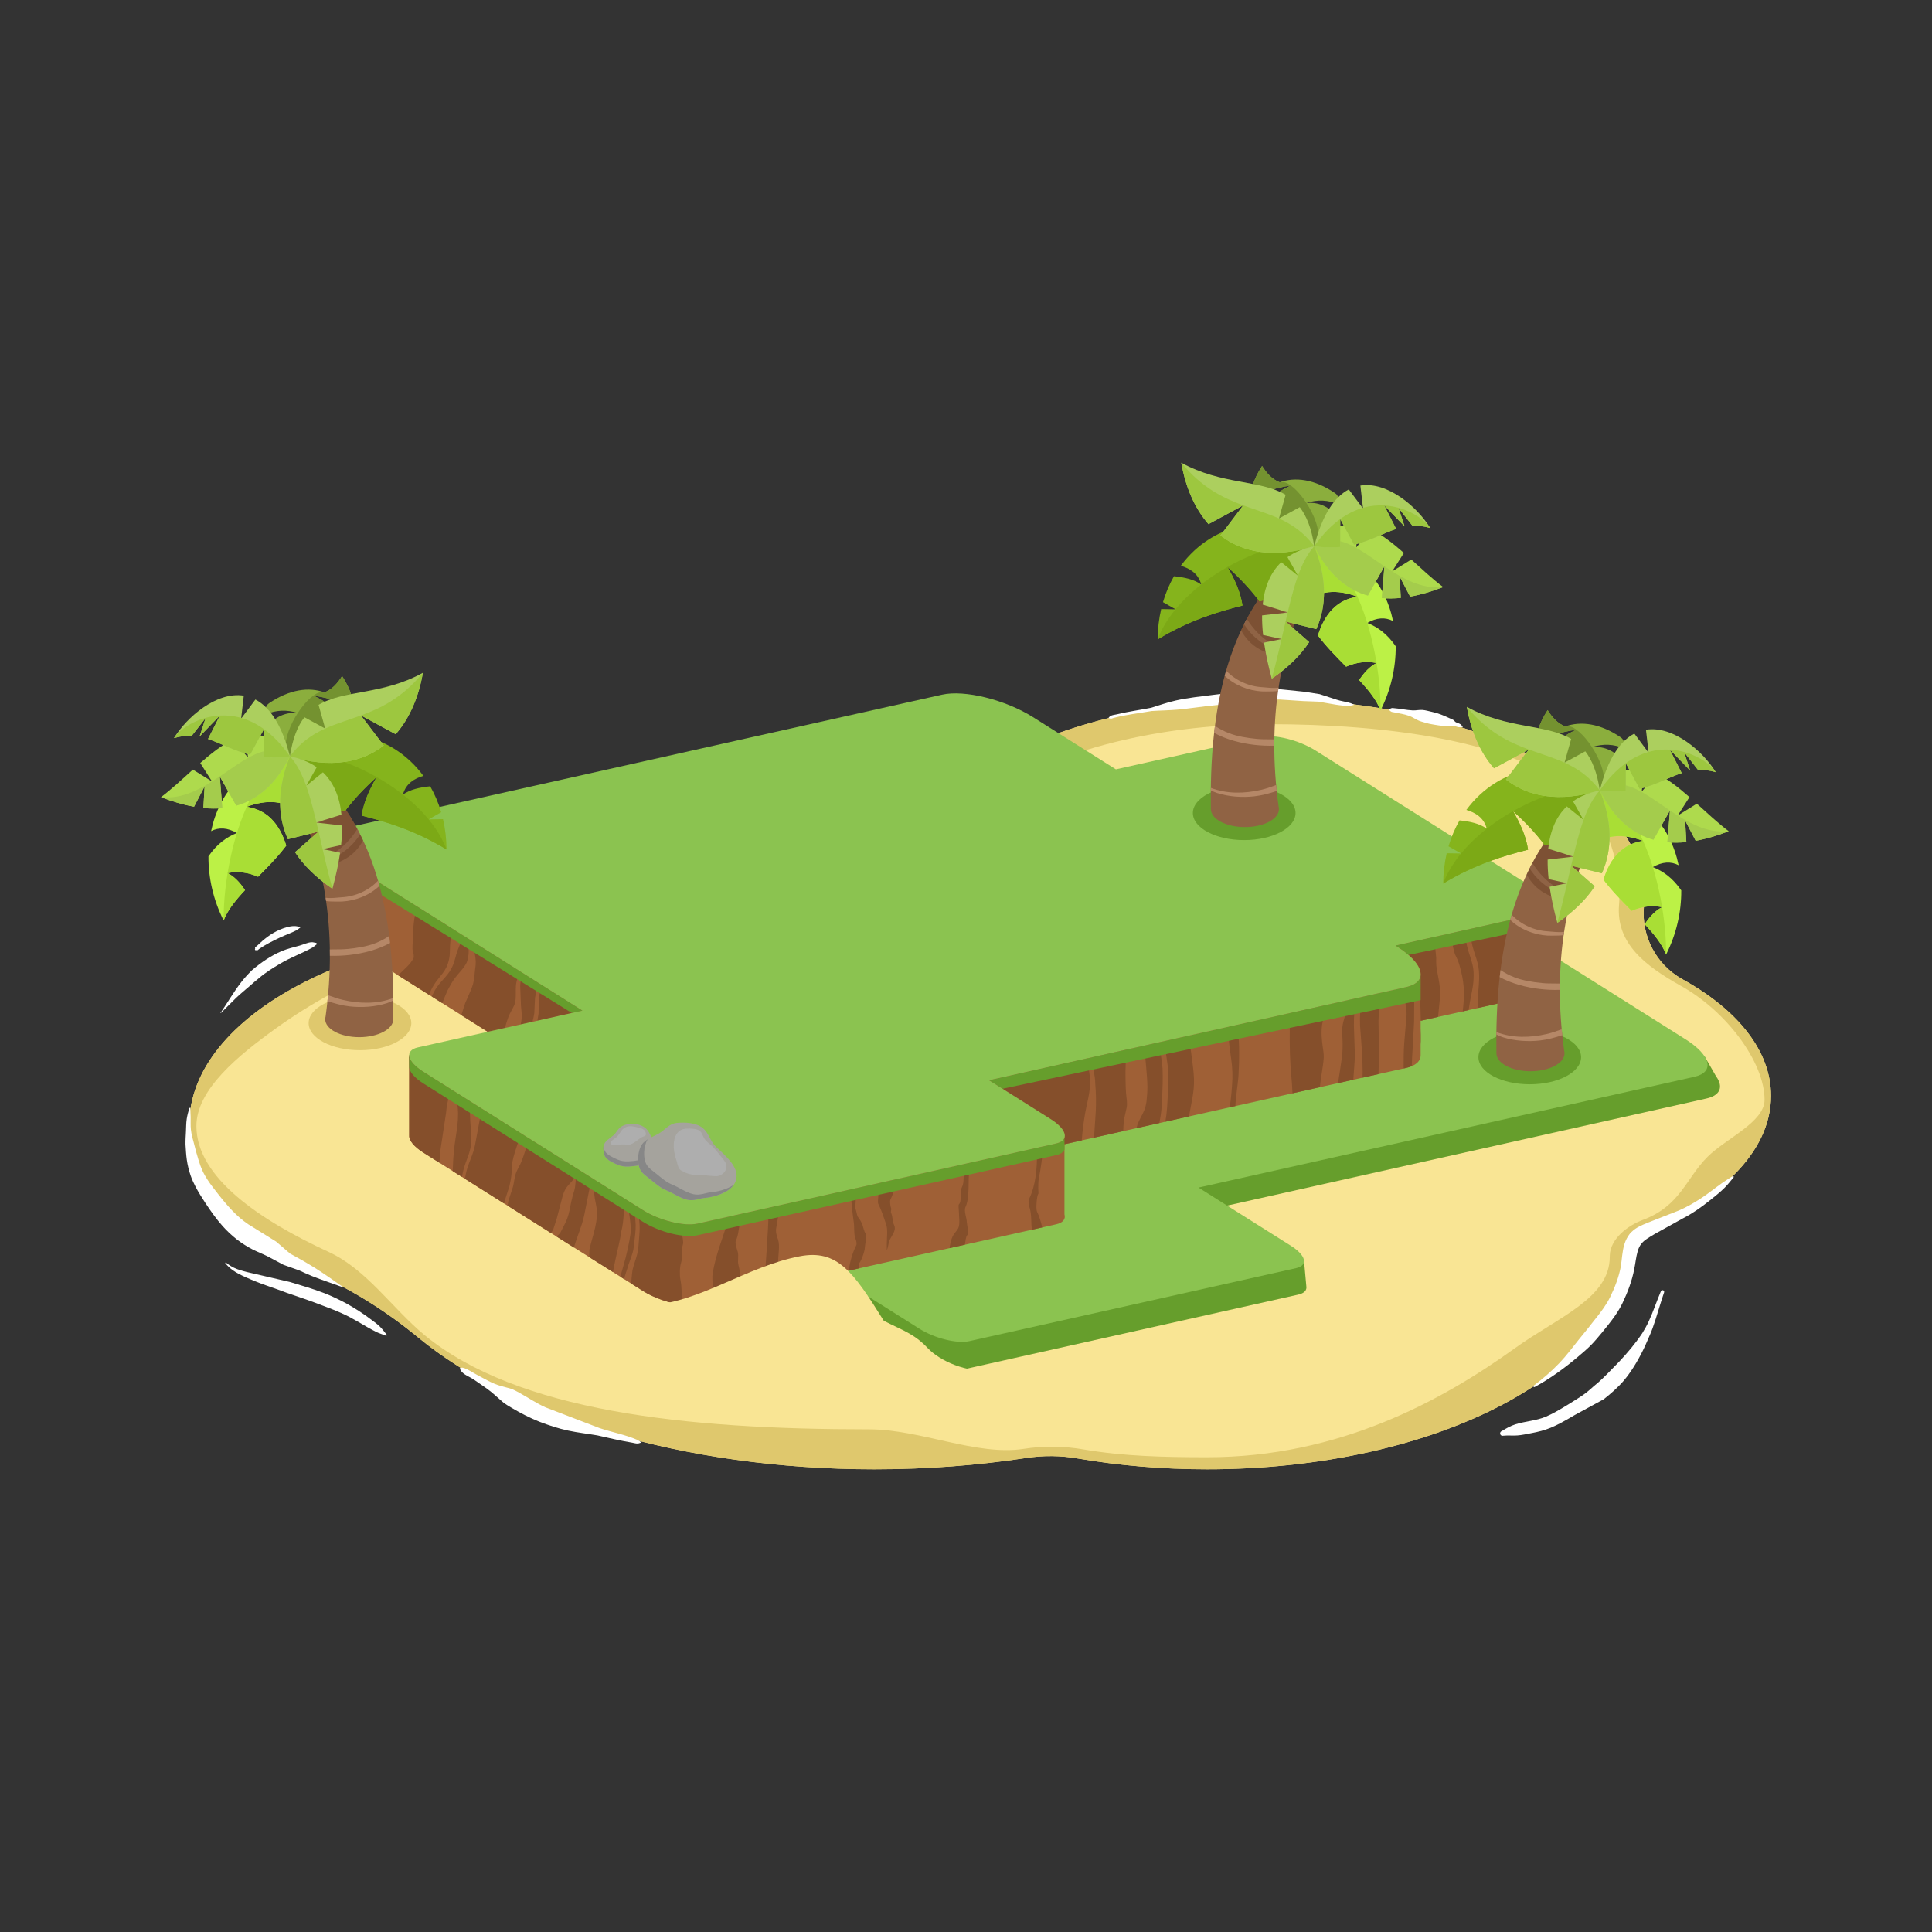 <?xml version="1.0" encoding="UTF-8" standalone="no"?><!DOCTYPE svg PUBLIC "-//W3C//DTD SVG 1.1//EN" "http://www.w3.org/Graphics/SVG/1.1/DTD/svg11.dtd"><svg width="100%" height="100%" viewBox="0 0 300 300" version="1.1" xmlns="http://www.w3.org/2000/svg" xmlns:xlink="http://www.w3.org/1999/xlink" xml:space="preserve" xmlns:serif="http://www.serif.com/" style="fill-rule:evenodd;clip-rule:evenodd;stroke-linejoin:round;stroke-miterlimit:2;"><rect x="0" y="0" width="300" height="300" fill="#333333" stroke="none"/><g id="_250" serif:id="250"><g id="_7" serif:id="7"><g><path d="M64.957,207.703c-4.722,-3.914 -9.933,-7.199 -15.502,-9.771c-12.287,-5.67 -20.066,-13.987 -20.066,-23.256c-0,-16.995 26.15,-30.792 58.36,-30.792c3.247,-0 6.433,0.14 9.537,0.41c11.541,-3.144 24.635,-4.92 38.509,-4.92c0.94,-0 1.876,0.008 2.808,0.024c-0,-0.008 -0,-0.016 -0,-0.024c-0,-16.995 26.15,-30.792 58.36,-30.792c32.209,0 58.36,13.797 58.36,30.792c-0,0.482 -0.021,0.96 -0.063,1.437c-0.394,4.563 1.91,8.937 5.896,11.194c8.576,4.711 13.844,11.114 13.844,18.161c0,8.874 -8.353,16.726 -21.133,21.486c-0.96,0.355 -1.597,1.269 -1.597,2.292c-0.003,0.001 -0.003,0.002 -0.003,0.002c0,18.877 -29.047,34.204 -64.826,34.204c-6.985,-0 -13.713,-0.585 -20.018,-1.665c-2.699,-0.481 -5.458,-0.507 -8.165,-0.078c-7.45,1.131 -15.322,1.743 -23.463,1.743c-29.726,-0 -55.872,-8.153 -70.838,-20.447Z" style="fill:#f9e594;"/><path d="M64.957,207.703c-4.722,-3.914 -9.933,-7.199 -15.502,-9.771c-12.287,-5.67 -20.066,-13.987 -20.066,-23.256c-0,-16.995 26.15,-30.792 58.36,-30.792c3.247,-0 6.433,0.14 9.537,0.41c11.541,-3.144 24.635,-4.92 38.509,-4.92c0.94,-0 1.876,0.008 2.808,0.024l-0,-0.024c-0,-16.995 26.15,-30.792 58.36,-30.792c32.209,0 58.36,13.797 58.36,30.792c-0,0.482 -0.021,0.96 -0.063,1.437c-0.394,4.563 1.91,8.937 5.896,11.194c8.576,4.711 13.844,11.114 13.844,18.161c0,8.874 -8.353,16.726 -21.133,21.486c-0.96,0.355 -1.597,1.269 -1.597,2.292c-0.003,0.001 -0.003,0.002 -0.003,0.002c0,18.877 -29.047,34.204 -64.826,34.204c-6.985,-0 -13.713,-0.585 -20.018,-1.665c-2.699,-0.481 -5.458,-0.507 -8.165,-0.078c-7.45,1.131 -15.322,1.743 -23.463,1.743c-29.726,-0 -55.872,-8.153 -70.838,-20.447Zm185.016,-12.813c0.108,-2.531 2.766,-4.59 5.15,-5.472c5.807,-2.162 6.681,-6.462 10.03,-9.794c2.881,-2.867 8.847,-5.382 8.847,-8.85c0,-5.842 -5.946,-13.821 -13.055,-17.726c-0.014,-0.008 -0.029,-0.016 -0.043,-0.024c-5.303,-3.002 -10.018,-6.475 -9.494,-12.546l0,-0.003c0.032,-0.365 0.048,-0.732 0.048,-1.101c-0,-5.681 -1.828,-12.868 -7.747,-17.127c-10.107,-7.273 -28.36,-9.798 -46.746,-9.798c-18.387,-0 -34.729,4.61 -44.836,11.883c-5.919,4.259 -9.658,9.361 -9.658,15.042l0,0.019c0.002,1.038 -0.414,2.033 -1.154,2.761c-0.74,0.728 -1.741,1.128 -2.779,1.11c-0.91,-0.015 -1.824,-0.023 -2.741,-0.023c-13.507,-0 -26.923,-1.124 -38.16,1.937c-0.44,0.119 -0.897,0.16 -1.351,0.121c-2.995,-0.26 -6.069,-0.395 -9.203,-0.395c-18.386,-0 -34.06,7.457 -44.167,14.73c-5.92,4.259 -12.417,9.538 -12.417,15.22c0,8.025 9.939,14.658 20.579,19.567c5.869,2.711 9.849,8.753 14.827,12.877c14.438,11.859 40.383,14.649 69.058,14.649c7.937,0 16.668,4.143 23.93,3.04c3.122,-0.493 6.304,-0.462 9.416,0.09c6.097,1.045 12.38,1.204 19.134,1.204c20.528,0 36.51,-8.81 47.794,-16.93c6.704,-4.823 14.729,-7.754 14.729,-14.189c0,-0.091 0.003,-0.181 0.009,-0.272Z" style="fill:#dfc86d;"/><g><path d="M202.843,199.706c0.116,0.619 -0.288,1.106 -1.245,1.32l-51.988,11.616c-1.965,0.439 -5.523,-0.441 -7.94,-1.964l-31.789,-20.031c-2.417,-1.523 -2.784,-3.116 -0.819,-3.555l155.632,-23.054l1.746,3.039c0.207,0.283 0.364,0.558 0.472,0.822c0.511,1.257 -0.11,2.268 -1.945,2.678l-78.893,17.628l12.285,7.741l4.127,-0.191l0.357,3.951Z" style="fill:#669e2c;"/><path d="M186.107,184.406l14.349,9.042c2.358,1.486 2.717,3.04 0.799,3.469l-50.728,11.334c-1.917,0.429 -5.389,-0.43 -7.747,-1.916l-31.019,-19.546c-2.358,-1.486 -2.716,-3.04 -0.799,-3.469l40.363,-9.018l-38.191,-24.066c-3.951,-2.49 -4.551,-5.094 -1.339,-5.812l84.999,-18.992c3.212,-0.718 9.029,0.721 12.98,3.211l51.974,32.751c3.952,2.489 4.552,5.094 1.339,5.812l-76.98,17.2Z" style="fill:#8bc350;"/></g><g><path d="M220.595,163.795c0.02,0.948 -0.714,1.684 -2.246,2.027l-53.06,11.855l0,10.887c0.211,0.726 -0.209,1.303 -1.3,1.547l-55.672,12.439c-2.104,0.47 -5.914,-0.472 -8.502,-2.103l-34.041,-21.45c-1.503,-0.947 -2.266,-1.92 -2.229,-2.661l-0,-12.523l17.905,0l-26.082,-16.435c-2.638,-1.662 -3.902,-3.371 -3.675,-4.623l-0,-12.392l188.858,10.096l-0,12.693c-0,0.56 -0.443,0.995 -1.354,1.198l-18.602,4.157l-0,5.288Z" style="fill:#9f6036;"/><path d="M223.301,157.902l-2.678,0.598l-0.078,-2.792c-0.022,-1.249 0.058,-2.492 0.014,-3.739c-0.005,-0.165 0.028,-0.344 0.027,-0.512c0.13,-1.24 -1.136,-2.894 -3.692,-4.505l-0.2,-0.126l6.17,-1.379c-0.006,0.38 -0.009,0.762 -0.004,1.146c0.008,0.712 0.075,1.413 0.155,2.119c-0.006,0.42 -0.019,0.812 0.018,1.227c0.041,0.458 0.135,0.904 0.217,1.354c0.17,0.92 0.364,1.832 0.363,2.8c0.008,0.931 -0.118,1.861 -0.21,2.799c-0.033,0.336 -0.069,0.673 -0.102,1.01Zm1.835,-12.962l2.43,-0.544c-0.004,0.323 0.002,0.645 0.022,0.967c0.034,0.564 0.111,1.126 0.25,1.688c0.227,0.926 0.58,1.778 0.8,2.681c0.087,0.36 0.151,0.727 0.175,1.112c0.04,0.758 0.007,1.486 -0.094,2.203c-0.159,1.132 -0.451,2.225 -0.609,3.393c-0.022,0.134 -0.042,0.267 -0.06,0.401l-0.928,0.207c0.134,-0.995 0.2,-1.994 0.192,-2.987c-0.02,-1.111 -0.169,-2.176 -0.432,-3.218c-0.143,-0.569 -0.287,-1.138 -0.498,-1.69c-0.137,-0.357 -0.324,-0.666 -0.477,-1.02c-0.178,-0.613 -0.311,-1.231 -0.457,-1.854c-0.105,-0.45 -0.207,-0.896 -0.314,-1.339Zm3.266,-0.73l5.588,-1.249c0.035,1.924 0.074,3.856 0.087,5.786c0.013,1.859 0.002,3.718 -0.067,5.569c-0.004,0.402 -0.025,0.803 -0.05,1.204l-4.529,1.012c0.003,-0.923 0.055,-1.81 0.126,-2.702c0.048,-0.617 0.113,-1.231 0.123,-1.86c0.007,-0.388 0,-0.781 -0.031,-1.181c-0.031,-0.435 -0.107,-0.849 -0.208,-1.254c-0.224,-0.902 -0.577,-1.755 -0.806,-2.68c-0.125,-0.513 -0.192,-1.026 -0.222,-1.541c-0.021,-0.367 -0.022,-0.735 -0.011,-1.104Zm9.349,-2.089l1.086,-0.243c0.052,0.713 0.129,1.42 0.183,2.136c0.065,0.853 0.094,1.709 0.131,2.564c0.048,1.107 0.07,2.216 0.026,3.325c-0.032,0.759 -0.119,1.523 -0.231,2.285c-0.114,0.773 -0.253,1.543 -0.389,2.305l-0.759,0.17c0.004,-0.068 0.009,-0.136 0.013,-0.205c0.072,-1.908 0.087,-3.824 0.07,-5.741c-0.02,-2.201 -0.08,-4.404 -0.13,-6.596Zm-53.13,31.237l-3.666,0.819c0.127,-0.741 0.227,-1.488 0.276,-2.247c0.075,-1.196 0.145,-2.429 0.167,-3.655c0.016,-0.826 0.009,-1.649 -0.028,-2.455l-0.317,-2.25c-0.032,-0.285 -0.028,-0.575 -0.059,-0.863c-0.038,-0.36 -0.106,-0.704 -0.172,-1.053l3.837,-0.857c0.015,0.292 0.038,0.585 0.063,0.88c0.174,1.423 0.401,2.834 0.555,4.259c0.059,0.55 0.115,1.1 0.126,1.655c0.066,1.938 -0.449,3.848 -0.782,5.767Zm6.178,-13.933l1.379,-0.308c0.001,0.041 0.001,0.082 0.001,0.123l0.187,2.441c0.042,0.599 0.04,1.216 0.045,1.843c0.007,0.941 -0.012,1.89 -0.069,2.791c-0.022,1.35 -0.272,2.696 -0.397,4.056c-0.042,0.458 -0.114,0.919 -0.113,1.376l-0.876,0.195c0.217,-1.485 0.348,-2.979 0.411,-4.446c0.014,-0.689 -0.004,-1.376 -0.069,-2.059c-0.135,-1.413 -0.427,-2.803 -0.495,-4.218c-0.058,-0.597 -0.033,-1.196 -0.004,-1.794Zm-22.824,17.652l-2.686,0.6l0,0.011c-0.012,-0.072 -0.026,-0.143 -0.034,-0.217c-0.017,-0.154 -0.053,-0.299 -0.094,-0.448c-0.007,-0.025 -0.013,-0.051 -0.018,-0.077c0.586,-0.759 -0.131,-1.997 -2.031,-3.194l-9.537,-6.01l15.318,-3.423c0.006,1.293 0.429,2.626 0.399,3.952c-0.038,0.455 -0.084,0.903 -0.15,1.353c-0.161,1.091 -0.44,2.143 -0.641,3.227c-0.135,0.728 -0.225,1.461 -0.327,2.196c-0.08,0.675 -0.151,1.352 -0.199,2.03Zm1.582,-12.906l5.481,-1.225c-0.074,0.455 -0.13,0.915 -0.175,1.377c-0.132,1.352 -0.107,2.727 -0.073,4.089c0.011,0.433 0.026,0.864 0.059,1.292c0.032,0.425 0.101,0.839 0.132,1.259c0.032,0.342 0.031,0.683 -0.036,1.031c-0.147,0.756 -0.38,1.495 -0.446,2.235c-0.044,0.46 -0.079,0.933 -0.082,1.409l-4.535,1.013c0.024,-0.474 0.048,-0.947 0.089,-1.42c0.052,-0.919 0.144,-1.829 0.183,-2.745c0.06,-1.408 0.036,-2.797 -0.085,-4.208c-0.009,-1.309 -0.426,-2.609 -0.504,-3.885c-0.004,-0.074 -0.007,-0.148 -0.008,-0.222Zm8.196,-1.831l2.668,-0.596c-0.07,0.318 -0.145,0.632 -0.18,0.963c-0.033,0.309 -0.013,0.619 0.001,0.927l0.277,2.224c0.034,0.788 0.035,1.593 0.019,2.4c-0.024,1.214 -0.089,2.435 -0.162,3.619c-0.051,0.85 -0.194,1.68 -0.351,2.508l-3.558,0.795c0.039,-0.17 0.085,-0.337 0.14,-0.501c0.264,-0.761 0.734,-1.474 1.054,-2.238c0.189,-0.451 0.29,-0.914 0.363,-1.387c0.078,-0.768 0.151,-1.54 0.142,-2.324c-0.012,-1.055 -0.109,-2.116 -0.201,-3.171c-0.094,-1.087 -0.215,-2.151 -0.212,-3.219Zm22.557,-5.041l6.008,-1.342c-0.243,0.591 -0.503,1.179 -0.701,1.786c-0.148,0.456 -0.254,0.923 -0.323,1.399c-0.078,0.587 -0.098,1.177 -0.067,1.766c0.025,0.484 0.077,0.968 0.139,1.449c0.08,0.618 0.203,1.224 0.186,1.844c-0.106,1.567 -0.475,3.088 -0.596,4.613l-4.259,0.952c-0.028,-0.493 -0.063,-0.987 -0.084,-1.48l-0.219,-2.677c-0.085,-1.331 -0.123,-2.663 -0.131,-3.996c-0.007,-1.437 0.018,-2.875 0.047,-4.314Zm9.261,-2.069l0.951,-0.212c-0.081,0.67 -0.155,1.341 -0.208,2.014c-0.059,0.75 -0.093,1.502 -0.081,2.258l0.148,4.417c-0.009,1.313 -0.168,2.631 -0.241,3.949l-2.374,0.53c0.203,-1.215 0.376,-2.438 0.558,-3.689c0.108,-0.572 0.139,-1.147 0.151,-1.73c0.01,-0.481 0.008,-0.961 -0.014,-1.443c-0.027,-0.602 -0.089,-1.203 -0.022,-1.803c0.03,-0.308 0.09,-0.609 0.167,-0.908c0.226,-0.879 0.558,-1.738 0.791,-2.607c0.06,-0.259 0.119,-0.517 0.174,-0.776Zm1.841,-0.411l2.809,-0.628l-0.022,0.26l-0.148,4.154l0.077,4.996l-0.075,3.181l-2.476,0.553c0.034,-1.214 -0.023,-2.434 -0.057,-3.641l-0.33,-4.432c-0.03,-0.725 -0.018,-1.448 0.023,-2.169c0.043,-0.759 0.117,-1.517 0.199,-2.274Zm6.453,-1.442l0.484,-0.108c0.644,-0.144 1.146,-0.357 1.511,-0.626c-0.098,1.013 -0.19,2.025 -0.261,3.043l-0.019,2.975l-0.232,4.272c-0.048,0.877 -0.119,1.746 -0.13,2.619c-0.254,0.106 -0.543,0.197 -0.869,0.27l-0.392,0.087c-0.004,-1.331 -0.005,-2.66 0.091,-3.956l0.367,-4.361c0.002,-0.384 -0.019,-0.767 -0.073,-1.149c-0.104,-0.73 -0.303,-1.45 -0.392,-2.175c-0.041,-0.298 -0.063,-0.594 -0.085,-0.891Zm2.73,6.336l-0,2.484c-0.017,-0.183 -0.029,-0.367 -0.034,-0.552c-0.019,-0.643 0.007,-1.288 0.034,-1.932Zm-153.975,-5.245l-4.778,-3.01c0.828,-0.92 1.83,-1.605 2.366,-2.677c0.108,-0.217 -0.008,-0.782 -0.076,-0.986c-0.19,-0.57 -0,-1.531 -0,-2.124c-0,-1.595 0.148,-3.379 0.671,-4.9l5.588,3.521c-0.066,0.174 -0.127,0.349 -0.183,0.525c-0.159,0.492 -0.239,0.986 -0.285,1.499c-0.074,0.71 -0.037,1.366 -0.101,2.035c-0.058,0.6 -0.205,1.187 -0.478,1.788c-0.163,0.346 -0.358,0.652 -0.572,0.942c-0.346,0.469 -0.732,0.899 -1.086,1.391c-0.378,0.534 -0.691,1.091 -0.934,1.683c-0.042,0.105 -0.089,0.208 -0.132,0.313Zm5.512,-9.079l0.693,0.437c-0.098,0.593 -0.045,1.205 -0.047,1.825c-0.002,0.617 -0.08,1.217 -0.306,1.803c-0.498,0.987 -1.235,1.609 -1.858,2.45c-0.443,0.597 -0.784,1.265 -1.149,1.943c-0.255,0.622 -0.552,1.266 -0.776,1.925l-1.651,-1.04c0.199,-0.39 0.37,-0.79 0.608,-1.158c0.162,-0.251 0.334,-0.496 0.524,-0.733c0.445,-0.553 0.926,-1.023 1.346,-1.566c0.188,-0.243 0.363,-0.499 0.519,-0.783c0.218,-0.386 0.369,-0.775 0.499,-1.163c0.123,-0.368 0.204,-0.74 0.312,-1.109c0.151,-0.515 0.339,-1.004 0.563,-1.527c0.169,-0.394 0.417,-0.728 0.619,-1.109c0.034,-0.065 0.069,-0.13 0.104,-0.195Zm1.369,0.862l7.315,4.61c-0.136,0.251 -0.266,0.511 -0.374,0.781c-0.189,0.479 -0.297,0.982 -0.331,1.479c-0.049,0.699 0.017,1.4 -0.054,2.095c-0.028,0.277 -0.098,0.544 -0.178,0.815c-0.3,0.674 -0.69,1.233 -0.949,1.924c-0.204,0.545 -0.373,1.101 -0.523,1.663l-2.668,0.597l-4.105,-2.587c0.285,-0.806 0.466,-1.66 0.843,-2.409c0.189,-0.482 0.416,-0.934 0.607,-1.399c0.143,-0.35 0.282,-0.69 0.376,-1.053c0.185,-0.711 0.226,-1.355 0.296,-2.103c0.028,-0.297 0.09,-0.582 0.108,-0.89c0.053,-0.689 -0.075,-1.332 -0.201,-2c-0.075,-0.391 -0.123,-0.785 -0.151,-1.174c-0.009,-0.117 -0.013,-0.233 -0.011,-0.349Zm7.664,4.83l2.375,1.497l-0.464,2.37l-0.109,2.366c-0.064,0.45 -0.165,0.9 -0.284,1.349l-1.837,0.41c0.072,-0.311 0.138,-0.623 0.158,-0.941c0.044,-0.664 -0.047,-1.261 -0.107,-1.924l-0.12,-3.066c0,-0.352 0.063,-0.705 0.138,-1.06c0.071,-0.338 0.156,-0.674 0.25,-1.001Zm2.865,1.806l6.415,4.042l-7.002,1.564c0.071,-0.364 0.132,-0.728 0.18,-1.089l0.049,-2.41l0.358,-2.107Zm-15.774,27.674l-2.482,-1.564c-1.503,-0.947 -2.266,-1.92 -2.229,-2.661l-0.001,-12.479c0.015,0.731 0.776,1.671 2.23,2.587l3.755,2.367c0.023,0.298 0.047,0.596 0.062,0.89c0.014,0.303 0.035,0.61 0.008,0.919c-0.033,0.372 -0.153,0.711 -0.209,1.082c-0.056,0.365 -0.079,0.728 -0.123,1.086l-0.894,5.904c-0.044,0.45 -0.092,0.9 -0.105,1.353c-0.006,0.172 -0.01,0.344 -0.012,0.516Zm2.371,-11.059l2.323,1.464c-0.023,0.788 0.018,1.57 0.041,2.363c0.022,1.037 0.151,2.041 0.179,3.076c0.012,0.426 -0.007,0.85 -0.034,1.278c-0.047,0.467 -0.149,0.922 -0.289,1.369c-0.218,0.696 -0.51,1.372 -0.724,2.066c-0.137,0.424 -0.242,0.868 -0.335,1.316c-0.022,0.104 -0.043,0.208 -0.063,0.313l-1.43,-0.901c0.044,-0.994 0.07,-1.986 0.183,-2.967c0.102,-1.39 0.392,-2.75 0.545,-4.13c0.07,-0.631 0.109,-1.265 0.106,-1.905c-0.028,-0.429 -0.031,-0.867 -0.103,-1.303c-0.055,-0.34 -0.172,-0.643 -0.238,-0.98c-0.065,-0.329 -0.086,-0.661 -0.147,-0.983c-0.004,-0.025 -0.009,-0.05 -0.014,-0.076Zm4.289,2.703l5.994,3.777c-0.194,0.586 -0.381,1.176 -0.579,1.764c-0.28,0.832 -0.559,1.668 -0.735,2.527c-0.046,0.223 -0.057,0.442 -0.084,0.668c-0.057,0.455 -0.046,0.891 -0.085,1.345c-0.055,0.632 -0.18,1.256 -0.319,1.877l-0.682,2.133c-0.052,0.198 -0.098,0.394 -0.132,0.59l-6.097,-3.842c0.029,-0.17 0.059,-0.34 0.092,-0.51c0.083,-0.43 0.183,-0.856 0.311,-1.264c0.267,-0.805 0.619,-1.59 0.882,-2.399c0.118,-0.362 0.222,-0.726 0.287,-1.104l0.794,-4.275c0.104,-0.436 0.228,-0.862 0.353,-1.287Zm7.175,4.521l10.017,6.312c-0.042,0.068 -0.083,0.135 -0.123,0.204c-0.142,0.245 -0.257,0.498 -0.336,0.757l-0.929,4.688c-0.089,0.465 -0.221,0.912 -0.36,1.356c-0.356,1.135 -0.808,2.229 -1.153,3.377l-0.062,0.304l-2.726,-1.718l0.537,-0.494l0.901,-1.763c0.167,-0.377 0.311,-0.76 0.419,-1.155c0.231,-0.843 0.333,-1.717 0.567,-2.564c0.082,-0.418 0.25,-0.817 0.354,-1.242c0.122,-0.499 0.152,-0.952 0.196,-1.451c0.043,-0.107 -0.01,-0.229 -0.117,-0.271c-0.107,-0.043 -0.228,0.009 -0.271,0.116c-0.358,0.466 -0.779,0.82 -1.113,1.319c-0.227,0.34 -0.359,0.728 -0.496,1.103l-0.938,3.592l-0.559,1.734l-0.326,0.543l-6.763,-4.262l0.139,-0.772l0.701,-2.145c0.162,-0.626 0.215,-1.275 0.389,-1.897c0.114,-0.406 0.301,-0.768 0.492,-1.147c0.094,-0.179 0.199,-0.341 0.281,-0.526c0.319,-0.72 0.569,-1.468 0.808,-2.219c0.186,-0.585 0.331,-1.181 0.471,-1.779Zm10.456,6.588l4.391,2.767c-0.01,0.473 -0.005,0.947 -0.016,1.42c-0.01,0.397 -0.053,0.783 -0.08,1.178c-0.059,0.84 -0.143,1.66 -0.353,2.482c-0.196,1.365 -0.547,2.702 -0.842,4.054c-0.167,0.769 -0.326,1.539 -0.467,2.311l-3.701,-2.331l0.046,-1.171c0.257,-1.163 0.635,-2.278 0.892,-3.431c0.118,-0.533 0.214,-1.071 0.266,-1.624c0.015,-0.368 0.029,-0.734 -0.009,-1.105c-0.082,-0.801 -0.316,-1.554 -0.392,-2.354c-0.043,-0.461 -0.03,-0.916 0.025,-1.369c0.029,-0.222 0.091,-0.444 0.174,-0.663c0.021,-0.055 0.043,-0.109 0.066,-0.164Zm4.882,3.077l1.27,0.8c-0.053,0.18 -0.091,0.359 -0.111,0.542c-0.089,0.822 0.105,1.616 0.118,2.494c0.008,0.434 -0.019,0.876 -0.061,1.319c-0.065,0.679 -0.163,1.36 -0.227,2.023c-0.034,0.35 -0.107,0.682 -0.2,1.005c-0.235,0.819 -0.593,1.583 -0.817,2.424c-0.183,0.535 -0.35,1.071 -0.492,1.618l-0.585,-0.368c0.156,-0.552 0.304,-1.108 0.468,-1.659c0.508,-1.714 0.889,-3.461 1.147,-5.223c0.062,-1.587 -0.329,-3.104 -0.485,-4.672c-0.01,-0.101 -0.019,-0.202 -0.025,-0.303Zm1.686,1.062l0.7,0.441c1.733,1.093 4.014,1.876 5.964,2.133c0.026,0.619 0.073,1.234 0.157,1.824c0.056,0.393 0.231,1.015 0.095,1.422c-0.296,0.888 0.008,1.968 -0.284,2.845c-0.211,0.633 -0.229,1.891 -0.095,2.56c0.256,1.284 0.191,2.603 0.227,3.915c-1.971,-0.243 -4.301,-1.035 -6.064,-2.146l-1.819,-1.146c0.081,-0.704 0.116,-1.404 0.223,-2.101c0.19,-0.842 0.514,-1.614 0.718,-2.433c0.092,-0.368 0.163,-0.745 0.189,-1.141c0.051,-0.776 0.148,-1.581 0.184,-2.374c0.016,-0.352 0.02,-0.702 0.003,-1.046c-0.039,-0.746 -0.168,-1.425 -0.203,-2.12c-0.01,-0.208 0.007,-0.418 0.005,-0.633Zm-40.676,-38.14l-1.187,-0.748c0.219,-1.688 0.576,-3.561 1.267,-4.942c0.268,-0.536 -0.152,-1.744 -0.304,-2.2c-0.297,-0.892 -0.152,-2.122 -0.152,-3.11c0,-0.319 -0.1,-0.837 0,-1.138c0.052,-0.155 0.119,-0.345 0.177,-0.54l0.693,0.437c-0.02,0.151 -0.029,0.293 -0.035,0.331c-0.081,0.482 -0.076,0.71 -0.076,1.289c-0,1.765 0.221,3.471 0.759,5.083c0.154,0.464 0.086,1.376 0.379,1.669c0.015,0.015 0.015,0.363 -0,0.379c-0.213,0.212 -0.242,0.742 -0.455,1.062c-0.486,0.728 -0.784,1.571 -1.066,2.428Zm-2.026,-1.277l-1.045,-0.658c-2.638,-1.662 -3.902,-3.371 -3.675,-4.623l-0,-11.95c0.191,1.169 1.439,2.612 3.675,4.02l2.234,1.408c-0.088,0.815 -0.145,1.632 -0.145,2.459c-0,0.631 0.075,1.368 0.075,2.048c0,0.184 0.081,0.598 0,0.759c-0.414,0.83 -0.231,1.831 -0.531,2.731c-0.395,1.185 -0.542,2.494 -0.588,3.806Zm76.925,48.923l-1.544,0.346c0.186,-1.393 0.551,-2.705 1.166,-3.937c0.11,-0.219 -0.007,-0.773 -0.095,-0.948c-0.301,-0.604 -0.185,-1.869 -0.284,-2.56c-0.247,-1.728 -0.416,-3.441 -0.502,-5.172l0.932,-0.208c-0.056,0.711 -0.146,1.418 -0.146,2.156c0,0.194 -0.106,0.926 0,1.138c0.114,0.226 0.201,1.054 0.38,1.232c0.154,0.155 0.565,0.844 0.663,1.138c0.129,0.386 0.289,1.142 0.475,1.328c0.295,0.295 -0.095,1.929 -0.095,2.276c-0,0.555 -0.564,2.08 -0.854,2.37c-0.086,0.086 0.054,0.462 0,0.569c-0.038,0.076 -0.069,0.168 -0.096,0.272Zm3.244,-13.277l2.644,-0.591c-0.125,0.558 -0.252,1.111 -0.387,1.649c-0.135,0.54 -0.325,1.029 -0.569,1.517c-0.133,0.265 -0.016,1.106 0.095,1.327c0.101,0.202 -0.101,0.556 0,0.759c0.276,0.553 0.195,1.338 0.474,1.896c0.431,0.862 -0.535,1.795 -0.758,2.465c-0.157,0.469 -0.16,0.983 -0.38,1.423l0,-1.043c0,-0.902 0.182,-2.109 -0.094,-2.94c-0.373,-1.117 -0.767,-2.292 -1.233,-3.224c-0.113,-0.225 -0,-0.793 -0,-1.043c-0,-0.763 0.124,-1.476 0.208,-2.195Zm13.237,9.595l-2.37,0.53c0.081,-0.667 0.234,-1.343 0.493,-1.861c0.249,-0.497 0.634,-0.795 0.853,-1.233c0.311,-0.62 0.095,-1.936 0.095,-2.655c0,-0.154 -0.101,-0.941 0,-1.043c0.526,-0.525 0.082,-1.87 0.474,-2.655c0.431,-0.861 0.141,-1.891 0.38,-2.844c0.068,-0.274 0.126,-0.545 0.174,-0.814l0.861,-0.192c-0.037,0.096 -0.071,0.183 -0.087,0.247c-0.228,0.91 -0.285,2.076 -0.285,3.034c0,0.984 -0.039,2.735 -0.474,3.604c-0.309,0.618 0.19,1.738 0.19,2.37c-0,0.325 0.363,1.723 0.095,1.991c-0.27,0.27 -0.292,0.987 -0.38,1.423c-0.006,0.033 -0.013,0.065 -0.019,0.098Zm12.004,-2.682l-1.599,0.357c-0.131,-0.985 -0.025,-1.916 -0.24,-2.989c-0.081,-0.408 -0.438,-1.305 -0.189,-1.801c1.038,-2.076 1.232,-4.707 1.232,-7.112c0,-0.272 0.012,-0.552 0.02,-0.835l0.901,-0.201c-0.077,1.666 -0.315,3.321 -0.636,4.924c-0.1,0.501 -0.095,1.311 -0.095,1.707c0,0.12 0.077,0.681 0,0.758c-0.214,0.215 -0.407,2.316 -0.19,2.75c0.336,0.671 0.604,1.538 0.796,2.442Zm-41.274,9.222l-1.931,0.432c0.284,-4.245 0.652,-8.484 0.755,-12.722l1.606,-0.359c-0.064,1.163 -0.218,2.337 -0.44,3.45c-0.142,0.711 0.085,1.301 0.284,1.897c0.301,0.902 0,2.452 0,3.413c0,1.288 -0.135,2.588 -0.274,3.889Zm-5.397,1.206l-4.19,0.936c-0.009,-1.423 -0.521,-2.904 -0.285,-4.324c0.458,-2.747 1.543,-5.41 2.371,-8.06c0.07,-0.223 0.132,-0.449 0.19,-0.677l2.154,-0.481c-0.148,0.452 -0.32,0.901 -0.448,1.348c-0.258,0.903 -0.259,2.036 -0.664,2.845c-0.221,0.442 0.198,1.456 0.285,1.801c0.158,0.633 -0.064,1.357 0.095,1.992c0.368,1.471 0.48,3.033 0.492,4.62Z" style="fill:#854f2b;"/><path d="M165.289,178.49c-0.142,0.405 -0.571,0.717 -1.3,0.88l-55.672,12.439c-2.104,0.47 -5.914,-0.472 -8.502,-2.103l-34.041,-21.451c-1.503,-0.947 -2.266,-1.919 -2.229,-2.66l-0.001,-1.738c0.015,0.731 0.776,1.671 2.23,2.587l34.041,21.45c2.588,1.631 6.398,2.574 8.502,2.104l55.672,-12.44c0.729,-0.163 1.158,-0.474 1.3,-0.879l0,1.811Zm-9.623,-9.43l-2.091,-1.318l64.774,-14.473c1.453,-0.325 2.189,-1.005 2.243,-1.883l-0,3.915l-64.926,13.759Zm63.041,-20.78c-0.506,-0.44 -1.111,-0.886 -1.813,-1.328l-0.2,-0.126l22.503,-5.028c0.911,-0.204 1.354,-0.639 1.354,-1.198l-0,2.371c-0.202,0.501 -0.656,0.828 -1.35,0.988l-20.494,4.321Zm21.844,-7.68c-0,-0.047 -0.003,-0.094 -0.009,-0.142l0.009,0.001l-0,0.141Zm-151.755,16.697l-33.428,-20.702c-2.638,-1.662 -3.902,-3.371 -3.675,-4.623l-0,-1.167c0.191,1.169 1.439,2.612 3.675,4.02l35.077,22.104l-1.649,0.368Z" style="fill:#669e2c;"/><path d="M173.274,119.465l22.503,-5.028c2.104,-0.47 5.914,0.472 8.502,2.103l34.041,21.451c2.589,1.631 2.982,3.336 0.877,3.807l-22.503,5.028l0.2,0.126c4.295,2.706 4.947,5.537 1.455,6.317l-64.774,14.473l9.537,6.01c2.588,1.63 2.981,3.336 0.877,3.806l-55.672,12.44c-2.104,0.47 -5.914,-0.473 -8.502,-2.104l-34.041,-21.45c-2.589,-1.631 -2.982,-3.337 -0.877,-3.807l25.548,-5.708l-35.077,-22.104c-4.295,-2.706 -4.947,-5.537 -1.456,-6.317l92.384,-20.642c3.492,-0.78 9.813,0.784 14.108,3.49l12.87,8.109Z" style="fill:#8bc350;"/></g><path d="M100.972,202.671c7.741,-0.471 15.019,-6.03 23.212,-7.595c5.808,-1.11 8.275,2.339 13.048,10.013c2.917,1.501 4.683,1.975 6.827,4.248c1.862,1.973 6.081,3.892 9.88,3.418c-17.766,4.735 -35.403,-0.05 -52.967,-10.084Z" style="fill:#f9e594;"/><path d="M29.391,172.087c0.006,-0.044 0.047,-0.074 0.091,-0.068c0.044,0.006 0.074,0.047 0.068,0.091c0.004,0.451 0.044,0.884 0.053,1.332c0.012,0.655 -0.032,1.309 0.04,1.959c0.08,0.72 0.263,1.409 0.465,2.112c0.213,0.876 0.454,1.764 0.729,2.644c0.174,0.556 0.362,1.103 0.6,1.624c0.23,0.509 0.509,0.982 0.809,1.444c0.475,0.732 1.017,1.415 1.558,2.102c0.722,0.928 1.452,1.811 2.243,2.637c0.751,0.785 1.565,1.505 2.5,2.14l4.315,2.678l2.176,1.87l2.181,1.213c0.529,0.327 1.165,0.682 1.818,1.098c1.458,0.931 3.002,2.03 4.145,2.824c0.018,0.009 0.025,0.031 0.016,0.049c-0.01,0.018 -0.032,0.025 -0.05,0.015c-1.303,-0.485 -3.108,-1.068 -4.715,-1.709c-0.728,-0.291 -1.392,-0.612 -1.965,-0.873l-2.444,-0.87l-2.508,-1.333c-0.776,-0.387 -1.576,-0.687 -2.341,-1.078c-0.829,-0.424 -1.609,-0.937 -2.366,-1.507c-0.843,-0.66 -1.597,-1.37 -2.28,-2.141c-0.989,-1.116 -1.844,-2.331 -2.684,-3.611c-0.513,-0.793 -1.023,-1.583 -1.459,-2.416c-0.304,-0.58 -0.579,-1.174 -0.794,-1.801c-0.263,-0.779 -0.466,-1.589 -0.583,-2.418c-0.113,-0.797 -0.153,-1.594 -0.203,-2.378c-0.013,-0.682 0.034,-1.339 0.069,-2.014c0.035,-0.658 0.021,-1.319 0.123,-1.971c0.087,-0.56 0.238,-1.095 0.393,-1.644Zm42.056,40.409c-0.025,-0.019 -0.031,-0.054 -0.013,-0.08c0.019,-0.025 0.054,-0.03 0.08,-0.012c0.145,-0.004 0.203,-0.053 0.345,-0.02c0.804,0.19 1.49,0.733 2.222,1.111c0.924,0.473 1.802,1.011 2.757,1.403c0.65,0.266 1.295,0.409 1.977,0.599c0.21,0.057 0.41,0.101 0.613,0.179c0.449,0.172 0.87,0.407 1.292,0.64c1.33,0.736 2.59,1.594 3.979,2.218l8.383,3.214c1.962,0.66 4.003,1.018 5.898,1.844c0.242,0.106 0.398,0.256 0.624,0.396c0.001,-0 0.002,0.001 0.002,0.003c-0.001,0.001 -0.002,0.002 -0.003,0.002c-0.219,0.06 -0.367,0.145 -0.593,0.158c-0.278,0.015 -0.55,-0.083 -0.824,-0.128c-1.826,-0.303 -3.614,-0.725 -5.424,-1.134c-1.516,-0.261 -3.023,-0.423 -4.524,-0.743c-1.529,-0.327 -3.016,-0.816 -4.484,-1.383c-1.506,-0.601 -2.946,-1.344 -4.339,-2.171c-0.397,-0.236 -0.797,-0.469 -1.17,-0.741c-0.165,-0.121 -0.297,-0.26 -0.454,-0.391c-0.569,-0.469 -1.056,-0.953 -1.63,-1.408c-0.813,-0.646 -1.689,-1.195 -2.54,-1.801c-0.679,-0.479 -1.588,-0.735 -2.066,-1.418c-0.086,-0.122 -0.067,-0.194 -0.108,-0.337Zm-36.445,-16.329c-0.028,-0.029 -0.028,-0.076 0.002,-0.105c0.029,-0.028 0.076,-0.028 0.105,0.001c0.395,0.338 0.795,0.585 1.214,0.787c0.639,0.308 1.31,0.489 2.062,0.682l6.635,1.535c1.768,0.543 3.563,1.046 5.294,1.716c1.173,0.454 2.306,0.999 3.415,1.587c1.397,0.771 2.743,1.644 4.017,2.617c0.421,0.322 0.855,0.624 1.232,0.995c0.398,0.391 0.688,0.811 1.043,1.237c0.048,0.035 0.059,0.102 0.024,0.15c-0.035,0.048 -0.102,0.058 -0.149,0.024c-0.513,-0.204 -1.004,-0.338 -1.5,-0.586c-1.839,-0.917 -3.528,-2.119 -5.413,-2.923c-0.818,-0.371 -1.658,-0.685 -2.496,-1.009c-1.982,-0.768 -3.995,-1.474 -6.005,-2.144c-1.27,-0.493 -2.553,-0.902 -3.823,-1.372c-0.863,-0.319 -1.706,-0.667 -2.55,-1.049c-0.742,-0.343 -1.4,-0.66 -2.001,-1.1c-0.395,-0.289 -0.761,-0.619 -1.106,-1.043Zm203.306,19.205c-0.06,0.039 -0.141,0.022 -0.18,-0.038c-0.039,-0.06 -0.022,-0.14 0.038,-0.179c1.403,-1.055 2.744,-2.216 3.98,-3.508c1.1,-1.151 2.037,-2.423 3.029,-3.661c0.66,-0.824 1.344,-1.619 1.969,-2.448c0.631,-0.791 1.291,-1.603 1.879,-2.455c0.371,-0.538 0.715,-1.091 0.995,-1.67c0.369,-0.757 0.714,-1.545 1.002,-2.353c0.283,-0.791 0.511,-1.6 0.662,-2.414c0.17,-1.072 0.209,-2.331 0.55,-3.434c0.185,-0.599 0.463,-1.151 0.847,-1.637c0.338,-0.378 0.73,-0.711 1.178,-0.972c0.556,-0.325 1.171,-0.56 1.742,-0.796l4.667,-1.832c1.151,-0.488 2.302,-1.142 3.427,-1.875c1.173,-0.765 2.271,-1.666 3.385,-2.453c0.514,-0.363 1.034,-0.661 1.532,-0.99c0.051,-0.045 0.129,-0.04 0.174,0.01c0.045,0.051 0.041,0.129 -0.01,0.175c-0.428,0.509 -0.835,1.043 -1.329,1.545c-0.7,0.712 -1.512,1.345 -2.31,1.987c-1.376,1.107 -2.825,2.112 -4.286,2.854l-4.337,2.401c-0.391,0.233 -0.801,0.477 -1.196,0.744c-0.307,0.208 -0.594,0.438 -0.814,0.724c-0.302,0.344 -0.485,0.768 -0.613,1.22c-0.255,0.895 -0.34,1.873 -0.52,2.716c-0.172,0.923 -0.434,1.84 -0.752,2.738c-0.312,0.881 -0.68,1.744 -1.077,2.571c-0.326,0.678 -0.722,1.329 -1.157,1.958c-0.618,0.892 -1.316,1.74 -1.981,2.566c-0.578,0.692 -1.156,1.398 -1.801,2.047c-0.642,0.646 -1.338,1.226 -2.037,1.818c-2.087,1.766 -4.299,3.363 -6.656,4.641Zm-22.587,-105.108c-0.042,-0.005 -0.072,-0.043 -0.067,-0.085c0.006,-0.042 0.044,-0.072 0.086,-0.067c0.16,-0.066 0.248,-0.141 0.418,-0.168c0.087,-0.015 0.176,0.009 0.264,0.015c0.996,0.072 1.959,0.306 2.946,0.351c0.529,0.024 1.003,-0.11 1.533,-0.069c0.49,0.039 0.964,0.194 1.45,0.295c0.293,0.08 0.592,0.139 0.882,0.234c0.705,0.23 1.367,0.523 2.042,0.835c0.157,0.073 0.321,0.122 0.46,0.225c0.118,0.087 0.147,0.191 0.266,0.276c0.231,0.162 0.535,0.186 0.764,0.349c0.135,0.096 0.206,0.202 0.319,0.322c0.037,0.015 0.054,0.057 0.039,0.094c-0.015,0.036 -0.057,0.054 -0.094,0.038c-0.192,-0.002 -0.344,0.031 -0.535,0.007c-0.246,-0.031 -0.472,-0.165 -0.72,-0.182c-0.206,-0.014 -0.362,0.064 -0.569,0.064c-0.603,-0.001 -1.181,-0.085 -1.78,-0.157c-0.516,-0.063 -1.021,-0.172 -1.528,-0.264c-0.521,-0.159 -1.053,-0.265 -1.553,-0.463c-0.534,-0.212 -0.953,-0.549 -1.489,-0.745c-0.808,-0.297 -1.67,-0.404 -2.522,-0.582c-0.085,-0.017 -0.175,-0.019 -0.254,-0.055c-0.155,-0.071 -0.22,-0.166 -0.358,-0.268Zm-43.505,1.265c-0.031,0.01 -0.065,-0.007 -0.074,-0.038c-0.01,-0.031 0.007,-0.065 0.038,-0.074c0.082,-0.085 0.116,-0.16 0.217,-0.221c0.311,-0.186 0.698,-0.196 1.05,-0.282c1.745,-0.428 3.538,-0.664 5.296,-1.01c1.279,-0.4 2.515,-0.833 3.814,-1.127c1.929,-0.436 3.9,-0.632 5.871,-0.885l4.858,-0.573c1.103,-0.12 2.203,-0.242 3.308,-0.293c0.753,-0.035 1.507,-0.038 2.265,0.009l3.617,0.371l2.452,0.381l2.667,0.871c0.699,0.231 1.445,0.3 2.149,0.531c0.2,0.065 0.349,0.163 0.538,0.251c-0.203,0.046 -0.37,0.111 -0.579,0.132c-0.763,0.078 -1.533,-0.044 -2.287,-0.152l-2.693,-0.469l-2.393,-0.091l-3.551,-0.234c-0.702,-0.028 -1.399,-0.007 -2.094,0.039c-1.07,0.069 -2.136,0.2 -3.205,0.331l-4.871,0.521c-1.956,0.184 -3.883,0.506 -5.829,0.678c-1.317,0.117 -2.616,0.119 -3.942,0.211c-1.975,0.355 -3.995,0.557 -5.94,1.078c-0.128,0.034 -0.251,0.103 -0.384,0.108c-0.116,0.005 -0.185,-0.04 -0.298,-0.063Zm85.69,88.976c0.052,-0.136 0.205,-0.203 0.34,-0.151c0.136,0.052 0.203,0.205 0.151,0.34c-0.464,1.353 -0.86,2.747 -1.3,4.122c-0.302,0.943 -0.619,1.872 -1.03,2.766c-0.765,1.843 -1.672,3.644 -2.81,5.325c-0.343,0.507 -0.705,0.998 -1.103,1.462c-0.938,1.094 -2.025,2.046 -3.152,2.921l-4.491,2.444c-0.716,0.421 -1.43,0.842 -2.163,1.228c-0.505,0.265 -1.019,0.515 -1.549,0.735c-0.967,0.399 -1.977,0.651 -3.005,0.84c-0.722,0.133 -1.443,0.304 -2.176,0.357c-0.746,0.055 -1.441,-0.034 -2.184,0.041c-0.198,0.066 -0.413,-0.041 -0.479,-0.24c-0.066,-0.198 0.042,-0.413 0.24,-0.479c0.682,-0.41 1.326,-0.791 2.086,-1.035c1.575,-0.506 3.274,-0.556 4.791,-1.215c0.475,-0.202 0.935,-0.43 1.385,-0.674c0.702,-0.379 1.383,-0.797 2.067,-1.212c0.696,-0.453 1.413,-0.864 2.095,-1.328c0.645,-0.439 1.241,-0.93 1.818,-1.466c1.009,-0.793 1.917,-1.714 2.817,-2.646c0.389,-0.403 0.786,-0.793 1.171,-1.201c1.316,-1.397 2.538,-2.853 3.588,-4.421c0.372,-0.596 0.711,-1.208 1.007,-1.848c0.705,-1.522 1.229,-3.135 1.886,-4.665Zm-223.619,-43.192c-0.01,0.012 -0.026,0.013 -0.037,0.003c-0.011,-0.009 -0.013,-0.026 -0.003,-0.037c1.069,-1.567 2.029,-3.238 3.206,-4.763c0.519,-0.671 1.09,-1.286 1.688,-1.875c1.373,-1.169 2.902,-2.232 4.598,-2.95c0.906,-0.383 1.859,-0.597 2.8,-0.862c0.624,-0.176 1.219,-0.492 1.857,-0.521c0.215,-0.01 0.367,0.054 0.579,0.09c0.089,-0.025 0.181,0.028 0.205,0.117c0.025,0.089 -0.028,0.181 -0.117,0.206c-0.192,0.144 -0.323,0.292 -0.534,0.411c-1.6,0.898 -3.376,1.525 -4.984,2.478c-1.17,0.692 -2.322,1.406 -3.334,2.276c-0.495,0.38 -0.954,0.802 -1.429,1.214c-0.734,0.637 -1.478,1.237 -2.183,1.915c-0.792,0.762 -1.535,1.551 -2.312,2.298Zm5.545,-9.789c-0.061,0.055 -0.155,0.049 -0.21,-0.012c-0.055,-0.061 -0.049,-0.155 0.012,-0.209c-0.031,-0.094 -0.058,-0.017 -0.036,-0.113c0.032,-0.142 0.199,-0.209 0.303,-0.31c1.045,-1.017 2.214,-1.957 3.563,-2.525c0.707,-0.297 1.452,-0.544 2.216,-0.555c0.368,-0.006 0.654,0.09 1.014,0.165c0.003,-0.001 0.006,0.001 0.006,0.004c0,0.003 -0.001,0.005 -0.004,0.006c-0.258,0.17 -0.416,0.352 -0.691,0.494c-0.813,0.42 -1.677,0.709 -2.508,1.104c-1.124,0.534 -2.241,1.073 -3.257,1.783c-0.104,0.073 -0.186,0.202 -0.312,0.213c-0.089,0.008 -0.015,-0.008 -0.096,-0.045Z" style="fill:#fff;"/></g><g><g><ellipse cx="55.897" cy="158.869" rx="7.971" ry="4.205" style="fill:#dfc86d;"/><g><path d="M61.075,158.261c0.225,-15.234 -2.353,-28.812 -12.078,-38.167l-3.899,2.204c5.215,10.363 7.322,22.086 5.46,35.545c-0.039,0.136 -0.059,0.276 -0.059,0.418c0,1.54 2.369,2.79 5.288,2.79c2.918,-0 5.288,-1.25 5.288,-2.79Z" style="fill:#906344;"/><path d="M51.217,147.432c0.005,0.325 0.008,0.651 0.008,0.979c1.012,0.033 2.054,-0.012 3.051,-0.125c2.177,-0.248 4.363,-0.819 6.294,-1.855c-0.041,-0.367 -0.085,-0.731 -0.131,-1.094c-0.657,0.438 -1.36,0.813 -2.116,1.109c-1.377,0.539 -2.909,0.768 -4.372,0.91c-0.643,0.063 -1.277,0.064 -1.922,0.067c-0.272,0.002 -0.544,0.012 -0.812,0.009Z" style="fill:#b58767;"/><path d="M49.403,133.728c0.04,0.156 0.08,0.313 0.119,0.469c0.628,-0.165 1.245,-0.378 1.798,-0.672c1.015,-0.539 1.973,-1.132 2.836,-1.891c0.697,-0.613 1.272,-1.317 1.769,-2.074c-0.142,-0.284 -0.288,-0.566 -0.437,-0.846c-0.949,1.551 -2.217,2.888 -3.837,3.876c-0.671,0.409 -1.439,0.943 -2.248,1.138Z" style="fill:#b58767;"/><path d="M47.413,127.518c0.115,0.298 0.227,0.597 0.337,0.897c0.31,-0.084 0.615,-0.182 0.917,-0.292c1.838,-0.676 3.314,-1.882 4.329,-3.418c-0.191,-0.266 -0.387,-0.529 -0.587,-0.79c-0.741,0.948 -1.66,1.736 -2.669,2.423c-0.662,0.451 -1.539,0.992 -2.327,1.18Z" style="fill:#b58767;"/><path d="M50.559,139.402c0.025,0.17 0.05,0.34 0.074,0.51c0.482,0.076 0.99,0.073 1.37,0.079c0.208,0.004 0.882,0.01 1.164,-0.006c2.064,-0.113 4.239,-0.974 5.761,-2.433c-0.073,-0.268 -0.147,-0.535 -0.224,-0.801c-1.43,1.525 -3.528,2.467 -5.615,2.576c-0.683,0.036 -1.679,0.209 -2.53,0.075Z" style="fill:#b58767;"/><path d="M50.94,154.529c-0.028,0.307 -0.058,0.615 -0.091,0.923c1.128,0.37 2.268,0.684 3.457,0.82c1.859,0.213 3.97,0.075 5.764,-0.498c0.339,-0.109 0.678,-0.258 1.013,-0.426c-0.002,-0.129 -0.003,-0.257 -0.005,-0.385c-2.473,0.969 -5.269,0.898 -7.825,0.302c-0.698,-0.162 -1.349,-0.374 -2.019,-0.627c-0.094,-0.035 -0.193,-0.071 -0.294,-0.109Z" style="fill:#b58767;"/><path d="M56.376,130.492c-1.801,-3.855 -4.211,-7.351 -7.379,-10.398l-3.899,2.204c1.952,3.88 3.469,7.95 4.505,12.23c3.044,-0.229 5.453,-1.515 6.773,-4.036Z" style="fill:#6b4124;fill-opacity:0.5;"/></g><g><g><path d="M32.78,129.059c1.255,-6.016 5.377,-10.919 12.239,-11.614c2.229,3.407 2.599,6.355 1.919,8.99c-2.622,-2.255 -5.545,-2.31 -8.635,-1.155c3.111,0.46 5.082,2.578 6.143,6.02c-1.284,1.714 -2.855,3.306 -4.372,4.838c-1.545,-0.669 -3.119,-0.891 -4.73,-0.565c1.037,0.526 1.919,1.459 2.701,2.65c-1.481,1.581 -2.723,3.126 -3.317,4.71c-1.601,-3.148 -2.381,-6.62 -2.358,-9.964c1.283,-1.872 2.782,-2.987 4.419,-3.618c-1.454,-0.83 -2.791,-0.927 -4.009,-0.292Z" style="fill:#bcf146;"/><path d="M35.344,135.573c1.037,0.526 1.919,1.459 2.701,2.65c-1.481,1.581 -2.723,3.126 -3.317,4.71c-0.019,-2.186 0.184,-4.732 0.616,-7.36Zm-0,-0c0.575,-3.506 1.556,-7.158 2.959,-10.293c3.111,0.46 5.082,2.578 6.143,6.02c-1.284,1.714 -2.855,3.306 -4.372,4.838c-1.545,-0.669 -3.119,-0.891 -4.73,-0.565Zm2.959,-10.293c1.649,-3.686 3.88,-6.656 6.716,-7.835c2.229,3.407 2.599,6.355 1.919,8.99c-2.622,-2.255 -5.545,-2.31 -8.635,-1.155Z" style="fill:#a9de35;"/></g><g><path d="M56.161,126.65c3.725,0.938 8.209,2.247 13.179,5.254c-0.016,-1.668 -0.208,-3.238 -0.548,-4.703l-2.23,0.033l1.947,-1.11c-0.427,-1.461 -1.007,-2.806 -1.708,-4.026c-1.637,0.165 -3.131,0.497 -4.232,1.286c0.474,-1.778 1.849,-2.507 3.171,-2.912c-5.092,-6.926 -14.471,-8.72 -20.721,-3.027c0.16,6.06 3.337,7.256 8.508,8.553c1.454,-1.939 3.133,-3.698 4.961,-5.339c-1.082,1.903 -2.011,3.852 -2.327,5.991Z" style="fill:#85b41c;"/><path d="M58.488,120.659c-1.082,1.903 -2.011,3.852 -2.327,5.991c3.725,0.938 8.209,2.247 13.179,5.254c-1.725,-4.599 -6.135,-8.572 -10.852,-11.245Zm-4.961,5.339c1.454,-1.939 3.133,-3.698 4.961,-5.339c-5.159,-2.922 -10.686,-4.289 -13.469,-3.214c0.16,6.06 3.337,7.256 8.508,8.553Z" style="fill:#7ca916;"/></g><g><path d="M54.924,111.199c0.232,-2.075 -0.457,-4.149 -1.803,-6.223c-0.701,1.123 -1.538,2.068 -2.738,2.536c-2.382,-0.86 -5.391,-0.499 -8.607,1.688c-0.498,0.339 -0.654,0.973 -0.563,1.758c1.631,-0.732 3.304,-0.781 5.01,-0.247c-1.674,-0.131 -3.216,0.398 -4.565,1.892c0.683,1.724 2.016,3.656 3.361,4.842c4.431,-0.659 8.216,-2.328 9.379,-4.145c-1.584,-2.577 -3.505,-4.332 -5.755,-5.28c2.519,0.34 4.846,1.004 6.281,3.179Z" style="fill:#8bae3d;"/><path d="M48.643,108.02c-2.542,1.846 -5.632,7.656 -3.624,9.425c4.431,-0.659 8.216,-2.328 9.379,-4.145c-1.584,-2.577 -3.505,-4.332 -5.755,-5.28Zm6.281,3.179c0.232,-2.075 -0.457,-4.149 -1.803,-6.223c-0.701,1.123 -1.538,2.068 -2.738,2.536c-0.483,-0.174 -1.094,0.039 -1.74,0.508c2.519,0.34 4.846,1.004 6.281,3.179Z" style="fill:#749230;"/></g><g><path d="M47.271,111.374c-1.055,1.367 -1.83,3.289 -2.252,6.071c6.35,1.942 11.162,0.962 14.569,-1.685l-3.54,-4.666l5.395,2.914c2.212,-2.521 3.599,-5.893 4.222,-9.535c-6.249,3.446 -12.23,2.633 -16.201,4.975l1.033,3.684l-3.226,-1.758Z" style="fill:#accf5e;"/><path d="M56.048,111.094c-1.923,0.704 -3.793,1.244 -5.551,2.038c-1.999,0.903 -3.853,2.135 -5.478,4.313c6.35,1.942 11.162,0.962 14.569,-1.685l-3.54,-4.666Zm0,-0l5.395,2.914c2.212,-2.521 3.599,-5.893 4.222,-9.535c-3.18,3.874 -6.47,5.468 -9.617,6.621Z" style="fill:#9dc73f;"/></g><g><path d="M29.95,119.502c-1.636,1.479 -3.283,3.02 -4.95,4.281c1.779,0.689 3.493,1.193 5.13,1.483l1.641,-3.147l-0.192,3.348c1.016,0.102 1.999,0.112 2.947,0.024l-0.398,-4.931l2.559,4.538c3.353,-0.931 6.179,-3.345 8.332,-7.653c-2.334,-2.921 -4.623,-3.698 -6.897,-3.251l0.388,3.434l-2.347,-2.767c-1.689,0.801 -3.374,2.134 -5.067,3.619l1.826,2.868l-2.972,-1.846Z" style="fill:#aeda4d;"/><path d="M36.687,125.098c3.353,-0.931 6.179,-3.345 8.332,-7.653c-3.427,-2.502 -6.926,0.448 -10.891,3.115l2.559,4.538Zm-2.559,-4.538c-2.77,1.864 -5.768,3.59 -9.128,3.223c1.779,0.689 3.493,1.193 5.13,1.483l1.641,-3.147l-0.192,3.348c1.016,0.102 1.999,0.112 2.947,0.024l-0.398,-4.931Z" style="fill:#a4cc4c;"/></g><g><path d="M37.856,108.02c-4.285,-0.679 -8.932,3.435 -10.841,6.591c1.002,-0.294 1.907,-0.393 2.757,-0.354l2.152,-2.753l-0.934,2.857l3.166,-3.267l-1.854,3.659c2.013,0.664 3.952,1.819 6.536,2.444l2.148,-3.978l-0,4.339c1.194,0.114 2.523,0.098 4.033,-0.113c-1.271,-5.026 -3.206,-7.693 -5.36,-8.825l-2.214,2.966l0.411,-3.566Z" style="fill:#accf5e;"/><path d="M40.986,113.219l-0,4.339c1.194,0.114 2.523,0.098 4.033,-0.113c-1.307,-1.87 -2.669,-3.244 -4.033,-4.226Zm-0,-0c-2.361,-1.7 -4.73,-2.225 -6.837,-2.11l-1.847,3.644c2.013,0.664 3.952,1.819 6.536,2.444l2.148,-3.978Zm-6.845,-2.11c-3.553,0.197 -6.361,2.217 -7.126,3.502c1.002,-0.294 1.907,-0.393 2.757,-0.354l2.152,-2.753l-0.934,2.857l3.151,-3.252Z" style="fill:#9dc73f;"/></g><g><path d="M45.811,132.328c1.334,2.038 3.258,3.934 5.805,5.682c0.546,-2 0.948,-3.869 1.198,-5.601l-2.72,-0.557l2.87,-0.628c0.115,-1.071 0.168,-2.085 0.156,-3.041l-4.029,-0.456l3.935,-1.222c-0.288,-2.8 -1.232,-5.009 -2.883,-6.58l-2.583,2.085l1.618,-2.875c-1.131,-0.794 -2.514,-1.36 -4.159,-1.69c-1.875,4.712 -2.044,9.016 -0.316,12.865l4.768,-1.182l-3.66,3.2Z" style="fill:#accf5e;"/><path d="M49.471,129.128l-3.66,3.2c1.334,2.038 3.258,3.934 5.805,5.682c-0.866,-3.177 -1.521,-6.172 -2.145,-8.882Zm-4.768,1.182l4.768,-1.182c-1.187,-5.159 -2.259,-9.288 -4.452,-11.683c-1.875,4.712 -2.044,9.016 -0.316,12.865Z" style="fill:#9dc73f;"/></g></g></g><g><ellipse cx="193.199" cy="126.246" rx="7.971" ry="4.205" style="fill:#669e2c;"/><g><path d="M188.022,125.638c-0.226,-15.234 2.352,-28.812 12.077,-38.166l3.9,2.203c-5.215,10.363 -7.323,22.086 -5.46,35.545c0.038,0.137 0.059,0.276 0.059,0.418c-0,1.54 -2.37,2.79 -5.288,2.79c-2.919,0 -5.288,-1.25 -5.288,-2.79Z" style="fill:#906344;"/><path d="M197.879,114.809c-0.005,0.325 -0.007,0.652 -0.007,0.979c-1.012,0.033 -2.055,-0.012 -3.051,-0.125c-2.177,-0.247 -4.363,-0.819 -6.294,-1.855c0.041,-0.366 0.085,-0.731 0.131,-1.094c0.656,0.438 1.359,0.813 2.115,1.109c1.378,0.539 2.91,0.768 4.373,0.911c0.642,0.062 1.276,0.064 1.922,0.067c0.272,0.001 0.543,0.011 0.811,0.008Z" style="fill:#b58767;"/><path d="M199.693,101.105c-0.04,0.157 -0.079,0.313 -0.118,0.47c-0.629,-0.166 -1.246,-0.379 -1.799,-0.672c-1.015,-0.54 -1.973,-1.133 -2.836,-1.891c-0.697,-0.613 -1.271,-1.318 -1.768,-2.075c0.142,-0.284 0.288,-0.566 0.437,-0.846c0.949,1.551 2.216,2.888 3.837,3.876c0.671,0.409 1.438,0.944 2.247,1.138Z" style="fill:#b58767;"/><path d="M201.684,94.895c-0.115,0.298 -0.228,0.597 -0.337,0.897c-0.31,-0.084 -0.616,-0.181 -0.917,-0.292c-1.839,-0.676 -3.314,-1.882 -4.33,-3.417c0.192,-0.266 0.387,-0.53 0.587,-0.791c0.742,0.948 1.661,1.736 2.67,2.423c0.662,0.451 1.538,0.992 2.327,1.18Z" style="fill:#b58767;"/><path d="M198.538,106.779c-0.026,0.17 -0.051,0.34 -0.075,0.511c-0.481,0.075 -0.989,0.072 -1.369,0.079c-0.208,0.003 -0.882,0.009 -1.164,-0.006c-2.065,-0.113 -4.24,-0.975 -5.761,-2.433c0.072,-0.269 0.147,-0.536 0.224,-0.802c1.43,1.525 3.527,2.467 5.614,2.577c0.684,0.036 1.68,0.208 2.531,0.074Z" style="fill:#b58767;"/><path d="M198.157,121.906c0.028,0.307 0.058,0.615 0.09,0.923c-1.128,0.37 -2.267,0.684 -3.457,0.821c-1.858,0.212 -3.969,0.074 -5.763,-0.499c-0.34,-0.108 -0.679,-0.258 -1.013,-0.426c0.001,-0.129 0.003,-0.257 0.005,-0.385c2.472,0.969 5.269,0.899 7.824,0.303c0.698,-0.163 1.349,-0.374 2.02,-0.628c0.093,-0.035 0.193,-0.071 0.294,-0.109Z" style="fill:#b58767;"/><path d="M192.721,97.869c1.801,-3.855 4.21,-7.35 7.378,-10.397l3.9,2.203c-1.953,3.88 -3.47,7.95 -4.506,12.231c-3.043,-0.229 -5.453,-1.516 -6.772,-4.037Z" style="fill:#6b4124;fill-opacity:0.5;"/></g><g><g><path d="M216.316,96.437c-1.254,-6.016 -5.376,-10.92 -12.239,-11.615c-2.229,3.407 -2.598,6.355 -1.919,8.991c2.622,-2.255 5.546,-2.311 8.636,-1.156c-3.111,0.461 -5.083,2.578 -6.143,6.021c1.283,1.713 2.855,3.305 4.372,4.837c1.544,-0.669 3.119,-0.891 4.73,-0.565c-1.038,0.526 -1.919,1.459 -2.701,2.65c1.48,1.581 2.722,3.127 3.317,4.71c1.601,-3.148 2.381,-6.62 2.357,-9.963c-1.282,-1.873 -2.781,-2.987 -4.418,-3.619c1.454,-0.829 2.79,-0.927 4.008,-0.291Z" style="fill:#bcf146;"/><path d="M213.753,102.95c-1.038,0.526 -1.919,1.459 -2.701,2.65c1.48,1.581 2.722,3.127 3.317,4.71c0.018,-2.186 -0.185,-4.732 -0.616,-7.36Zm-0,0c-0.575,-3.506 -1.557,-7.158 -2.959,-10.293c-3.111,0.461 -5.083,2.578 -6.143,6.021c1.283,1.713 2.855,3.305 4.372,4.837c1.544,-0.669 3.119,-0.891 4.73,-0.565Zm-2.959,-10.293c-1.649,-3.685 -3.88,-6.656 -6.717,-7.835c-2.229,3.407 -2.598,6.355 -1.919,8.991c2.622,-2.255 5.546,-2.311 8.636,-1.156Z" style="fill:#a9de35;"/></g><g><path d="M192.935,94.027c-3.725,0.938 -8.209,2.247 -13.179,5.254c0.017,-1.667 0.209,-3.238 0.549,-4.702l2.229,0.032l-1.947,-1.109c0.428,-1.461 1.007,-2.807 1.709,-4.027c1.637,0.165 3.13,0.497 4.231,1.287c-0.473,-1.779 -1.848,-2.507 -3.171,-2.913c5.092,-6.926 14.472,-8.72 20.721,-3.027c-0.159,6.06 -3.336,7.257 -8.508,8.554c-1.453,-1.94 -3.133,-3.699 -4.96,-5.339c1.081,1.902 2.01,3.852 2.326,5.99Z" style="fill:#85b41c;"/><path d="M190.609,88.037c1.081,1.902 2.01,3.852 2.326,5.99c-3.725,0.938 -8.209,2.247 -13.179,5.254c1.725,-4.598 6.135,-8.572 10.853,-11.244Zm4.96,5.339c-1.453,-1.94 -3.133,-3.699 -4.96,-5.339c5.159,-2.923 10.685,-4.289 13.468,-3.215c-0.159,6.06 -3.336,7.257 -8.508,8.554Z" style="fill:#7ca916;"/></g><g><path d="M194.173,78.576c-0.233,-2.074 0.456,-4.149 1.802,-6.223c0.701,1.123 1.538,2.069 2.739,2.536c2.382,-0.859 5.39,-0.499 8.607,1.689c0.497,0.338 0.653,0.972 0.563,1.757c-1.632,-0.732 -3.304,-0.781 -5.01,-0.247c1.673,-0.13 3.215,0.399 4.564,1.892c-0.683,1.724 -2.015,3.657 -3.361,4.842c-4.431,-0.658 -8.215,-2.328 -9.378,-4.145c1.584,-2.577 3.504,-4.332 5.754,-5.28c-2.518,0.341 -4.845,1.004 -6.28,3.179Z" style="fill:#8bae3d;"/><path d="M200.453,75.397c2.542,1.846 5.632,7.656 3.624,9.425c-4.431,-0.658 -8.215,-2.328 -9.378,-4.145c1.584,-2.577 3.504,-4.332 5.754,-5.28Zm-6.28,3.179c-0.233,-2.074 0.456,-4.149 1.802,-6.223c0.701,1.123 1.538,2.069 2.739,2.536c0.483,-0.174 1.093,0.039 1.739,0.508c-2.518,0.341 -4.845,1.004 -6.28,3.179Z" style="fill:#749230;"/></g><g><path d="M201.825,78.752c1.056,1.366 1.83,3.288 2.252,6.07c-6.349,1.942 -11.161,0.963 -14.569,-1.685l3.54,-4.666l-5.394,2.914c-2.213,-2.521 -3.599,-5.893 -4.222,-9.535c6.249,3.446 12.23,2.634 16.201,4.976l-1.034,3.683l3.226,-1.757Z" style="fill:#accf5e;"/><path d="M193.048,78.471c1.924,0.705 3.793,1.244 5.551,2.038c1.999,0.903 3.853,2.135 5.478,4.313c-6.349,1.942 -11.161,0.963 -14.569,-1.685l3.54,-4.666Zm0,0l-5.394,2.914c-2.213,-2.521 -3.599,-5.893 -4.222,-9.535c3.179,3.874 6.47,5.468 9.616,6.621Z" style="fill:#9dc73f;"/></g><g><path d="M219.146,86.88c1.637,1.479 3.283,3.019 4.951,4.28c-1.78,0.689 -3.493,1.193 -5.131,1.483l-1.64,-3.147l0.191,3.349c-1.015,0.101 -1.999,0.112 -2.947,0.023l0.399,-4.93l-2.56,4.538c-3.352,-0.932 -6.179,-3.346 -8.332,-7.654c2.334,-2.921 4.624,-3.698 6.897,-3.251l-0.387,3.434l2.346,-2.766c1.69,0.8 3.375,2.134 5.068,3.619l-1.827,2.867l2.972,-1.845Z" style="fill:#aeda4d;"/><path d="M212.409,92.476c-3.352,-0.932 -6.179,-3.346 -8.332,-7.654c3.428,-2.502 6.927,0.448 10.892,3.116l-2.56,4.538Zm2.56,-4.538c2.77,1.864 5.768,3.59 9.128,3.222c-1.78,0.689 -3.493,1.193 -5.131,1.483l-1.64,-3.147l0.191,3.349c-1.015,0.101 -1.999,0.112 -2.947,0.023l0.399,-4.93Z" style="fill:#a4cc4c;"/></g><g><path d="M211.241,75.397c4.285,-0.679 8.931,3.435 10.84,6.591c-1.002,-0.294 -1.907,-0.392 -2.757,-0.354l-2.151,-2.752l0.934,2.856l-3.167,-3.267l1.855,3.659c-2.014,0.664 -3.953,1.82 -6.536,2.445l-2.148,-3.979l-0,4.339c-1.194,0.114 -2.523,0.098 -4.034,-0.113c1.271,-5.026 3.206,-7.693 5.361,-8.825l2.214,2.966l-0.411,-3.566Z" style="fill:#accf5e;"/><path d="M208.111,80.596l-0,4.339c-1.194,0.114 -2.523,0.098 -4.034,-0.113c1.307,-1.869 2.669,-3.244 4.034,-4.226Zm-0,0c2.361,-1.699 4.73,-2.225 6.837,-2.11l1.847,3.644c-2.014,0.664 -3.953,1.82 -6.536,2.445l-2.148,-3.979Zm6.844,-2.109c3.554,0.197 6.361,2.216 7.126,3.501c-1.002,-0.294 -1.907,-0.392 -2.757,-0.354l-2.151,-2.752l0.934,2.856l-3.152,-3.251Z" style="fill:#9dc73f;"/></g><g><path d="M203.285,99.705c-1.333,2.038 -3.257,3.935 -5.804,5.682c-0.547,-2 -0.948,-3.868 -1.199,-5.601l2.721,-0.557l-2.87,-0.628c-0.116,-1.07 -0.168,-2.085 -0.156,-3.041l4.029,-0.456l-3.935,-1.221c0.288,-2.801 1.231,-5.01 2.882,-6.581l2.584,2.086l-1.618,-2.876c1.131,-0.793 2.513,-1.36 4.158,-1.69c1.876,4.712 2.045,9.016 0.316,12.866l-4.767,-1.183l3.659,3.2Z" style="fill:#accf5e;"/><path d="M199.626,96.505l3.659,3.2c-1.333,2.038 -3.257,3.935 -5.804,5.682c0.866,-3.177 1.521,-6.172 2.145,-8.882Zm4.767,1.183l-4.767,-1.183c1.187,-5.159 2.259,-9.288 4.451,-11.683c1.876,4.712 2.045,9.016 0.316,12.866Z" style="fill:#9dc73f;"/></g></g></g><g><ellipse cx="237.539" cy="164.16" rx="7.971" ry="4.205" style="fill:#669e2c;"/><g><path d="M232.362,163.552c-0.226,-15.234 2.353,-28.812 12.078,-38.166l3.899,2.204c-5.215,10.363 -7.323,22.085 -5.46,35.545c0.039,0.136 0.059,0.275 0.059,0.417c-0,1.54 -2.37,2.79 -5.288,2.79c-2.919,0 -5.288,-1.25 -5.288,-2.79Z" style="fill:#906344;"/><path d="M242.219,152.724c-0.005,0.325 -0.007,0.651 -0.007,0.978c-1.012,0.033 -2.054,-0.011 -3.051,-0.125c-2.177,-0.247 -4.363,-0.819 -6.294,-1.855c0.041,-0.366 0.085,-0.731 0.131,-1.094c0.656,0.439 1.359,0.814 2.115,1.109c1.378,0.539 2.91,0.768 4.373,0.911c0.643,0.063 1.277,0.064 1.922,0.067c0.272,0.001 0.544,0.012 0.811,0.009Z" style="fill:#b58767;"/><path d="M244.033,139.02c-0.04,0.156 -0.079,0.312 -0.118,0.469c-0.629,-0.166 -1.246,-0.378 -1.798,-0.672c-1.015,-0.539 -1.973,-1.132 -2.837,-1.891c-0.697,-0.613 -1.271,-1.317 -1.768,-2.075c0.142,-0.284 0.288,-0.566 0.437,-0.846c0.949,1.551 2.216,2.888 3.837,3.876c0.671,0.409 1.438,0.944 2.247,1.139Z" style="fill:#b58767;"/><path d="M246.024,132.81c-0.115,0.297 -0.227,0.596 -0.337,0.896c-0.31,-0.083 -0.616,-0.181 -0.917,-0.292c-1.839,-0.676 -3.314,-1.882 -4.33,-3.417c0.192,-0.266 0.388,-0.53 0.587,-0.791c0.742,0.948 1.661,1.737 2.67,2.423c0.662,0.451 1.538,0.993 2.327,1.181Z" style="fill:#b58767;"/><path d="M242.878,144.693c-0.026,0.17 -0.051,0.34 -0.075,0.511c-0.481,0.076 -0.989,0.072 -1.369,0.079c-0.208,0.004 -0.882,0.009 -1.164,-0.006c-2.064,-0.113 -4.239,-0.974 -5.761,-2.433c0.072,-0.269 0.147,-0.536 0.224,-0.802c1.43,1.526 3.527,2.467 5.614,2.577c0.684,0.036 1.68,0.209 2.531,0.074Z" style="fill:#b58767;"/><path d="M242.497,159.821c0.028,0.307 0.058,0.614 0.091,0.923c-1.129,0.37 -2.268,0.684 -3.458,0.82c-1.858,0.213 -3.969,0.074 -5.763,-0.498c-0.34,-0.109 -0.679,-0.259 -1.013,-0.427c0.001,-0.128 0.003,-0.257 0.005,-0.385c2.472,0.969 5.269,0.899 7.824,0.303c0.699,-0.163 1.349,-0.374 2.02,-0.627c0.093,-0.036 0.193,-0.071 0.294,-0.109Z" style="fill:#b58767;"/><path d="M237.061,135.783c1.801,-3.855 4.211,-7.35 7.379,-10.397l3.899,2.204c-1.953,3.879 -3.469,7.949 -4.505,12.23c-3.044,-0.229 -5.454,-1.515 -6.773,-4.037Z" style="fill:#6b4124;fill-opacity:0.5;"/></g><g><g><path d="M260.656,134.351c-1.254,-6.016 -5.376,-10.919 -12.239,-11.615c-2.229,3.407 -2.598,6.355 -1.919,8.991c2.622,-2.255 5.546,-2.311 8.636,-1.156c-3.111,0.461 -5.083,2.578 -6.143,6.021c1.283,1.714 2.855,3.305 4.372,4.837c1.545,-0.669 3.119,-0.891 4.73,-0.564c-1.038,0.525 -1.919,1.458 -2.701,2.649c1.481,1.582 2.723,3.127 3.317,4.71c1.601,-3.147 2.381,-6.619 2.357,-9.963c-1.282,-1.872 -2.781,-2.987 -4.418,-3.618c1.454,-0.83 2.79,-0.927 4.008,-0.292Z" style="fill:#bcf146;"/><path d="M258.093,140.865c-1.038,0.525 -1.919,1.458 -2.701,2.649c1.481,1.582 2.723,3.127 3.317,4.71c0.019,-2.185 -0.185,-4.731 -0.616,-7.359Zm0,-0c-0.575,-3.507 -1.557,-7.159 -2.959,-10.294c-3.111,0.461 -5.083,2.578 -6.143,6.021c1.283,1.714 2.855,3.305 4.372,4.837c1.545,-0.669 3.119,-0.891 4.73,-0.564Zm-2.959,-10.294c-1.649,-3.685 -3.88,-6.656 -6.717,-7.835c-2.229,3.407 -2.598,6.355 -1.919,8.991c2.622,-2.255 5.546,-2.311 8.636,-1.156Z" style="fill:#a9de35;"/></g><g><path d="M237.275,131.941c-3.725,0.938 -8.209,2.248 -13.178,5.255c0.016,-1.668 0.208,-3.238 0.548,-4.703l2.229,0.033l-1.947,-1.11c0.428,-1.461 1.007,-2.806 1.709,-4.026c1.637,0.165 3.13,0.496 4.231,1.286c-0.473,-1.778 -1.848,-2.507 -3.171,-2.913c5.092,-6.925 14.472,-8.72 20.721,-3.027c-0.159,6.061 -3.336,7.257 -8.508,8.554c-1.453,-1.94 -3.132,-3.699 -4.96,-5.339c1.081,1.903 2.01,3.852 2.326,5.99Z" style="fill:#85b41c;"/><path d="M234.949,125.951c1.081,1.903 2.01,3.852 2.326,5.99c-3.725,0.938 -8.209,2.248 -13.178,5.255c1.724,-4.599 6.135,-8.573 10.852,-11.245Zm4.96,5.339c-1.453,-1.94 -3.132,-3.699 -4.96,-5.339c5.159,-2.923 10.686,-4.289 13.468,-3.215c-0.159,6.061 -3.336,7.257 -8.508,8.554Z" style="fill:#7ca916;"/></g><g><path d="M238.513,116.49c-0.233,-2.074 0.456,-4.148 1.802,-6.223c0.702,1.124 1.538,2.069 2.739,2.537c2.382,-0.86 5.39,-0.499 8.607,1.688c0.498,0.338 0.653,0.972 0.563,1.757c-1.632,-0.732 -3.304,-0.78 -5.01,-0.246c1.673,-0.131 3.215,0.398 4.564,1.891c-0.683,1.725 -2.015,3.657 -3.361,4.842c-4.431,-0.658 -8.215,-2.328 -9.378,-4.145c1.584,-2.577 3.504,-4.331 5.754,-5.279c-2.518,0.34 -4.845,1.004 -6.28,3.178Z" style="fill:#8bae3d;"/><path d="M244.793,113.312c2.543,1.846 5.632,7.655 3.624,9.424c-4.431,-0.658 -8.215,-2.328 -9.378,-4.145c1.584,-2.577 3.504,-4.331 5.754,-5.279Zm-6.28,3.178c-0.233,-2.074 0.456,-4.148 1.802,-6.223c0.702,1.124 1.538,2.069 2.739,2.537c0.483,-0.174 1.093,0.039 1.739,0.508c-2.518,0.34 -4.845,1.004 -6.28,3.178Z" style="fill:#749230;"/></g><g><path d="M246.166,116.666c1.055,1.366 1.829,3.289 2.251,6.07c-6.349,1.942 -11.161,0.963 -14.569,-1.684l3.541,-4.667l-5.395,2.914c-2.212,-2.52 -3.599,-5.892 -4.222,-9.534c6.249,3.445 12.23,2.633 16.201,4.975l-1.034,3.683l3.227,-1.757Z" style="fill:#accf5e;"/><path d="M237.389,116.385c1.923,0.705 3.793,1.244 5.55,2.038c1.999,0.903 3.854,2.135 5.478,4.313c-6.349,1.942 -11.161,0.963 -14.569,-1.684l3.541,-4.667Zm-0,0l-5.395,2.914c-2.212,-2.52 -3.599,-5.892 -4.222,-9.534c3.179,3.874 6.47,5.468 9.617,6.62Z" style="fill:#9dc73f;"/></g><g><path d="M263.486,124.794c1.637,1.479 3.283,3.02 4.951,4.28c-1.779,0.689 -3.493,1.193 -5.131,1.483l-1.64,-3.147l0.191,3.349c-1.015,0.101 -1.998,0.112 -2.947,0.024l0.399,-4.931l-2.559,4.538c-3.353,-0.932 -6.18,-3.345 -8.333,-7.654c2.334,-2.92 4.624,-3.697 6.897,-3.251l-0.387,3.435l2.347,-2.767c1.689,0.801 3.374,2.134 5.067,3.619l-1.827,2.867l2.972,-1.845Z" style="fill:#aeda4d;"/><path d="M256.75,130.39c-3.353,-0.932 -6.18,-3.345 -8.333,-7.654c3.428,-2.502 6.927,0.448 10.892,3.116l-2.559,4.538Zm2.559,-4.538c2.77,1.864 5.768,3.59 9.128,3.222c-1.779,0.689 -3.493,1.193 -5.131,1.483l-1.64,-3.147l0.191,3.349c-1.015,0.101 -1.998,0.112 -2.947,0.024l0.399,-4.931Z" style="fill:#a4cc4c;"/></g><g><path d="M255.581,113.312c4.285,-0.679 8.931,3.434 10.84,6.59c-1.002,-0.294 -1.907,-0.392 -2.757,-0.354l-2.151,-2.752l0.934,2.857l-3.167,-3.268l1.855,3.66c-2.014,0.664 -3.953,1.819 -6.536,2.444l-2.148,-3.979l-0,4.34c-1.194,0.113 -2.523,0.098 -4.034,-0.114c1.272,-5.025 3.206,-7.693 5.361,-8.824l2.214,2.965l-0.411,-3.565Z" style="fill:#accf5e;"/><path d="M252.451,118.51l-0,4.34c-1.194,0.113 -2.523,0.098 -4.034,-0.114c1.307,-1.869 2.669,-3.243 4.034,-4.226Zm-0,0c2.361,-1.699 4.73,-2.225 6.837,-2.109l1.847,3.644c-2.014,0.664 -3.953,1.819 -6.536,2.444l-2.148,-3.979Zm6.844,-2.109c3.554,0.197 6.361,2.217 7.126,3.501c-1.002,-0.294 -1.907,-0.392 -2.757,-0.354l-2.151,-2.752l0.934,2.857l-3.152,-3.252Z" style="fill:#9dc73f;"/></g><g><path d="M247.626,137.62c-1.334,2.038 -3.258,3.934 -5.805,5.681c-0.547,-1.999 -0.948,-3.868 -1.198,-5.601l2.72,-0.556l-2.87,-0.628c-0.115,-1.071 -0.168,-2.085 -0.156,-3.041l4.029,-0.456l-3.935,-1.222c0.288,-2.8 1.231,-5.009 2.882,-6.581l2.584,2.086l-1.618,-2.876c1.131,-0.793 2.513,-1.36 4.158,-1.69c1.876,4.713 2.045,9.017 0.317,12.866l-4.768,-1.183l3.66,3.201Z" style="fill:#accf5e;"/><path d="M243.966,134.419l3.66,3.201c-1.334,2.038 -3.258,3.934 -5.805,5.681c0.866,-3.177 1.521,-6.171 2.145,-8.882Zm4.768,1.183l-4.768,-1.183c1.187,-5.158 2.259,-9.287 4.451,-11.683c1.876,4.713 2.045,9.017 0.317,12.866Z" style="fill:#9dc73f;"/></g></g></g></g><g><g><path d="M100.688,180.698c-1.198,0.169 -1.838,0.379 -3.061,0.439c-0.637,0.031 -1.235,-0.05 -1.82,-0.318c-0.555,-0.254 -1.479,-0.645 -1.828,-1.201c-0.142,-0.227 -0.205,-0.475 -0.239,-0.738c-0.036,-0.286 -0.077,-0.605 -0.025,-0.891c0.154,-0.835 0.986,-1.215 1.567,-1.724c0.42,-0.369 0.634,-0.935 1.091,-1.26c1.118,-0.795 3.275,-0.649 4.154,0.469c0.438,0.556 0.733,1.35 0.885,2.032c0.124,0.553 0.424,1.208 0.271,1.782c-0.085,0.32 -0.473,1.337 -0.995,1.41Z" style="fill:#a5a39d;"/><path d="M101.677,178.509c0.054,0.265 0.073,0.53 0.006,0.779c-0.085,0.32 -0.473,1.337 -0.995,1.41c-1.198,0.169 -1.838,0.379 -3.061,0.439c-0.637,0.031 -1.235,-0.05 -1.82,-0.318c-0.555,-0.254 -1.479,-0.645 -1.828,-1.201c-0.142,-0.227 -0.205,-0.475 -0.239,-0.738c-0.036,-0.286 -0.077,-0.605 -0.025,-0.891c0.003,-0.014 0.006,-0.028 0.009,-0.042c0.005,0.045 0.011,0.089 0.016,0.132c0.034,0.264 0.097,0.512 0.239,0.739c0.349,0.555 1.273,0.946 1.828,1.201c0.585,0.268 1.183,0.348 1.82,0.317c1.223,-0.06 1.863,-0.27 3.061,-0.438c0.511,-0.072 0.893,-1.047 0.989,-1.389Z" style="fill:#878787;"/><path d="M100.038,176.427c-0.795,0.257 -1.337,1.003 -2.131,1.267c-0.188,0.062 -0.393,0.038 -0.586,0.032c-0.337,-0.01 -0.678,-0.033 -1.015,-0.011c-0.238,0.016 -0.475,0.049 -0.712,0.074c-0.154,0.017 -0.33,0.045 -0.483,-0.003c-0.275,-0.086 -0.328,-0.372 -0.162,-0.581c0.249,-0.314 0.637,-0.466 0.912,-0.752c0.321,-0.335 0.507,-0.794 0.841,-1.119c0.153,-0.149 0.354,-0.257 0.55,-0.339c0.539,-0.229 1.163,-0.084 1.706,0.052c0.268,0.067 0.559,0.118 0.805,0.249c0.072,0.039 0.14,0.078 0.207,0.125c0.215,0.152 0.591,0.836 0.068,1.006Z" style="fill:#aeaeae;"/></g><g><path d="M106.712,186.294c-1.182,-0.285 -2.128,-1.015 -3.26,-1.476c-0.933,-0.38 -1.723,-1.086 -2.498,-1.713c-0.493,-0.398 -1.107,-0.798 -1.455,-1.342c-0.683,-1.068 -0.507,-3.39 0.409,-4.332c0.715,-0.736 1.712,-0.986 2.553,-1.516c0.867,-0.547 1.495,-1.428 2.589,-1.542c1.291,-0.134 3.043,-0.062 4.082,0.795c0.762,0.628 1.024,1.511 1.544,2.301c0.349,0.531 0.862,0.928 1.316,1.364c1.259,1.21 3.13,2.983 2.082,4.919c-0.778,1.438 -3.218,2.159 -4.723,2.267c-0.614,0.044 -1.615,0.523 -2.639,0.275Z" style="fill:#a5a39d;"/><path d="M113.924,183.994c-0.906,1.277 -3.155,1.923 -4.573,2.025c-0.614,0.044 -1.615,0.523 -2.639,0.275c-1.182,-0.285 -2.128,-1.015 -3.26,-1.476c-0.933,-0.38 -1.723,-1.086 -2.498,-1.713c-0.493,-0.398 -1.107,-0.798 -1.455,-1.342c-0.683,-1.068 -0.507,-3.39 0.409,-4.332c0.204,-0.21 0.432,-0.381 0.672,-0.53c-0.682,1.076 -0.759,3.04 -0.147,3.997c0.348,0.543 0.962,0.943 1.455,1.342c0.775,0.626 1.565,1.333 2.498,1.713c1.132,0.46 2.077,1.19 3.26,1.476c1.024,0.247 2.025,-0.232 2.638,-0.276c1.052,-0.075 2.561,-0.45 3.64,-1.159Z" style="fill:#878787;"/><path d="M109.15,182.498c-1.036,-0 -2.014,-0.042 -2.951,-0.521c-0.255,-0.13 -0.558,-0.245 -0.723,-0.494c-0.237,-0.36 -0.292,-0.849 -0.425,-1.255c-0.098,-0.299 -0.19,-0.6 -0.266,-0.906c-0.32,-1.286 -0.319,-3.479 1.239,-3.968c0.316,-0.099 0.7,-0.121 1.03,-0.114c0.508,0.011 1.226,0.049 1.638,0.398c0.29,0.244 0.415,0.662 0.58,0.99c0.136,0.269 0.342,0.488 0.555,0.697c0.25,0.246 0.544,0.44 0.793,0.687c0.501,0.496 0.951,1.072 1.38,1.631c0.284,0.37 0.603,0.679 0.746,1.139c0.269,0.87 -0.442,1.662 -1.28,1.833c-0.423,0.086 -1.604,-0.117 -2.316,-0.117Z" style="fill:#aeaeae;"/></g></g></g></g></svg>